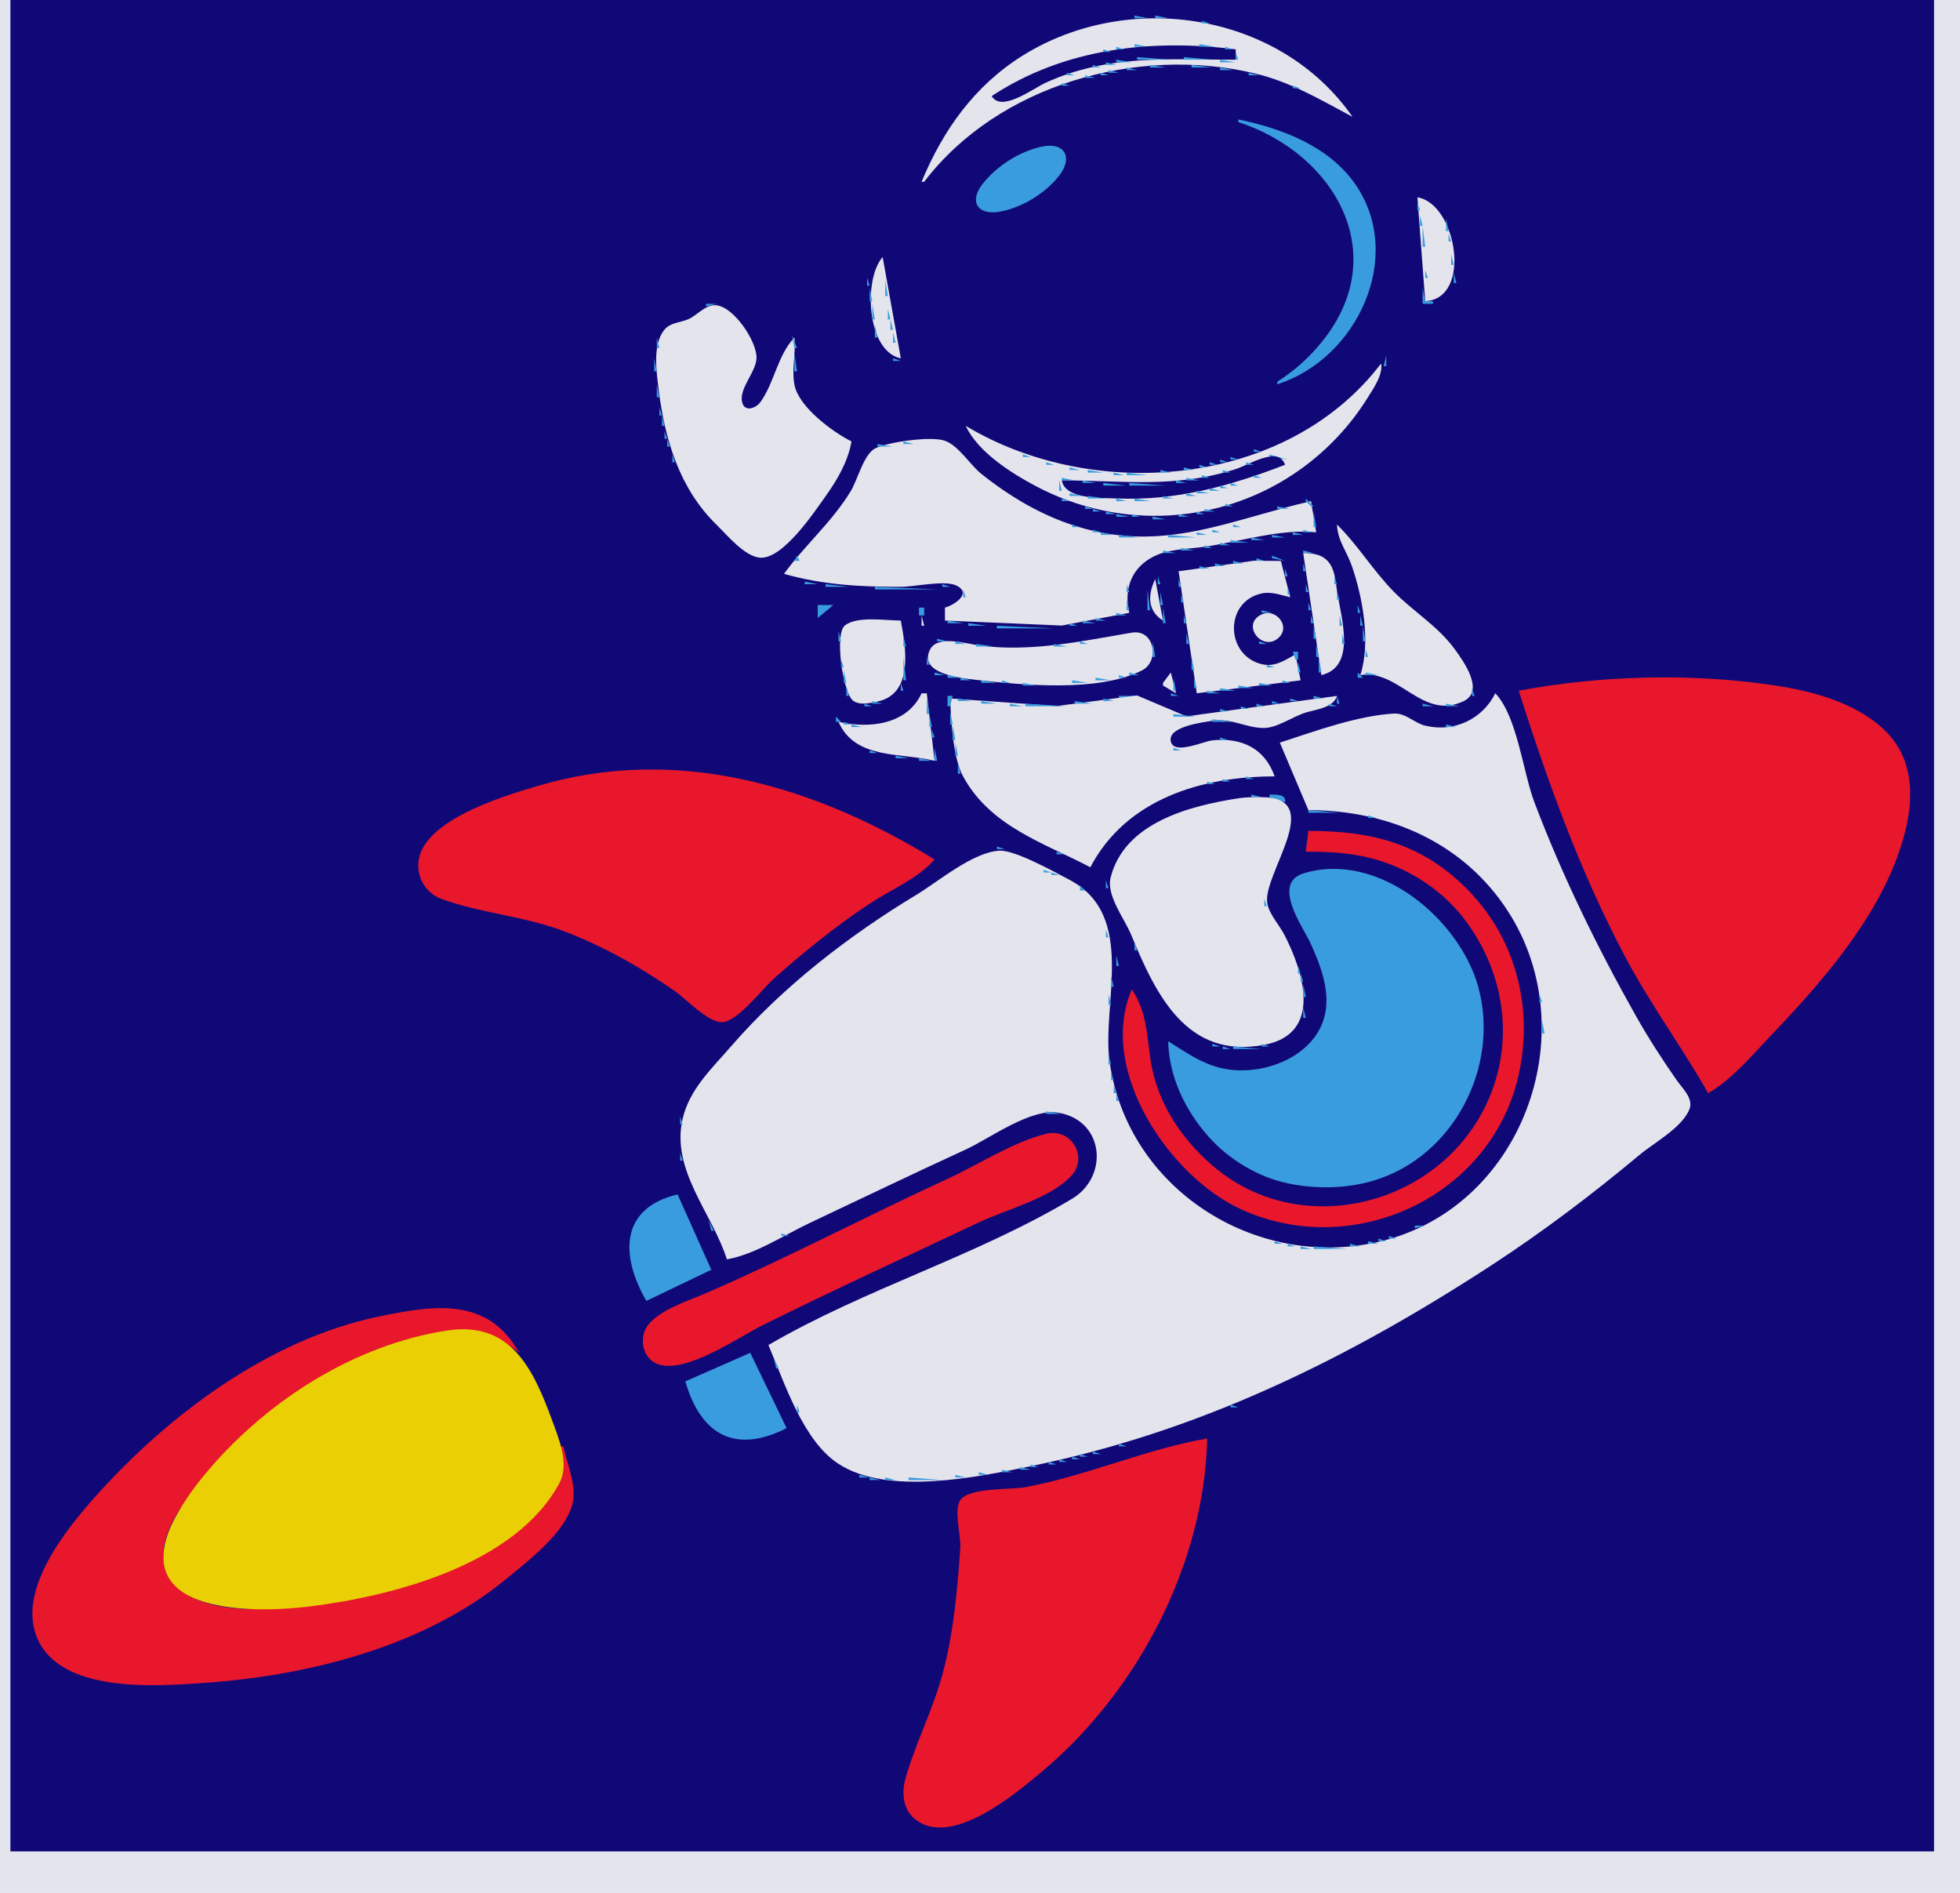 <?xml version="1.0" standalone="yes"?>
<svg xmlns="http://www.w3.org/2000/svg" width="755" height="729">
<path style="fill:#e4e4ed; stroke:none;" d="M0 0L0 729L755 729L755 0L745 0L745 713L4 713L4 0L0 0z"/>
<path style="fill:#110878; stroke:none;" d="M4 0L4 713L745 713L745 0L4 0z"/>
<path style="fill:#399cde; stroke:none;" d="M437 6L437 7L442 7L437 6M445 6L445 7L450 7L445 6M431.667 7.333L432.333 7.667L431.667 7.333z"/>
<path style="fill:#e4e4ed; stroke:none;" d="M355 70L356 70C384.508 32.579 438.259 17.561 483.17 28.23C497.281 31.582 508.398 38.291 521 45C492.948 4.704 434.787 -4.033 394 21.373C375.42 32.946 363.296 50.047 355 70z"/>
<path style="fill:#399cde; stroke:none;" d="M458.667 7.333L459.333 7.667L458.667 7.333M427.667 8.333L428.333 8.667L427.667 8.333M463 8L463 9L466 9L463 8M421.667 9.333L422.333 9.667L421.667 9.333M468 9L469 10L468 9M418.667 10.333L419.333 10.667L418.667 10.333M471.667 10.333L472.333 10.667L471.667 10.333M415 11L416 12L415 11M474.667 11.333L475.333 11.667L474.667 11.333M412 12L413 13L412 12M477 12L478 13L477 12M409.667 13.333L410.333 13.667L409.667 13.333M480 13L481 14L480 13M407 14L408 15L407 14M482.667 14.333L483.333 14.667L482.667 14.333M485 15L486 16L485 15M402.667 16.333L403.333 16.667L402.667 16.333M487 16L488 17L487 16M401 17L402 18L401 17M437 17L437 18L442 18L437 17z"/>
<path style="fill:#110878; stroke:none;" d="M382 37C385.775 43.426 397.801 34.123 403 31.77C427.12 20.853 450.509 22.983 476 23L476 19C443.549 14.899 409.961 18.56 382 37z"/>
<path style="fill:#399cde; stroke:none;" d="M462 17L462 18L468 18L462 17M399 18L400 19L399 18M430 18L430 19L433 19L430 18M472 18L472 19L475 19L472 18M490.667 18.333L491.333 18.667L490.667 18.333M425 19L425 20L428 20L425 19M395 20L396 21L395 20M420.667 20.333L421.333 20.667L420.667 20.333M476 20L476 23L477 23L476 20M494 20L495 21L494 20M393 21L394 22L393 21M417.667 21.333L418.333 21.667L417.667 21.333M496 21L497 22L496 21M392 22L393 23L392 22M413 22L414 23L413 22M438 22L438 23L451 23L438 22M456 22L456 23L467 23L456 22M497 22L498 23L497 22M410.667 23.333L411.333 23.667L410.667 23.333M430 23L430 24L436 24L430 23M467.667 23.333L468.333 23.667L467.667 23.333M470 23L470 24L476 24L470 23M499 23L500 24L499 23M389 24L390 25L389 24M407 24L408 25L407 24M426 24L426 25L430 25L426 24M454 24L455 25L454 24M500 24L501 25L500 24M404 25L405 26L404 25M421 25L421 26L424 26L421 25M439 25L440 26L439 25M443 25L443 26L449 26L443 25M455.667 25.333L456.333 25.667L455.667 25.333M459 25L459 26L467 26L459 25M502 25L503 26L502 25M386 26L387 27L386 26M402 26L403 27L402 26M418.667 26.333L419.333 26.667L418.667 26.333M434 26L434 27L438 27L434 26M470 26L470 27L475 27L470 26M385 27L386 28L385 27M414.667 27.333L415.333 27.667L414.667 27.333M427 27L427 28L431 28L427 27M477.667 27.333L478.333 27.667L477.667 27.333M480 27L481 28L480 27M504 27L505 28L504 27M397 28L398 29L397 28M411 28L411 29L414 29L411 28M424 28L424 29L427 29L424 28M481 28L481 29L485 29L481 28M505 28L506 29L505 28M395 29L396 30L395 29M408.667 29.333L409.333 29.667L408.667 29.333M418 29L418 30L422 30L418 29M487 29L488 30L487 29M506 29L507 30L506 29M393 30L394 31L393 30M405.667 30.333L406.333 30.667L405.667 30.333M416.667 30.333L417.333 30.667L416.667 30.333M490.667 30.333L491.333 30.667L490.667 30.333M507 30L508 31L507 30M380 31L381 32L380 31M391 31L392 32L391 31M403.667 31.333L404.333 31.667L403.667 31.333M412.667 31.333L413.333 31.667L412.667 31.333M493.667 31.333L494.333 31.667L493.667 31.333M379 32L380 33L379 32M389 32L390 33L389 32M401 32L402 33L401 32M409 32L409 33L412 33L409 32M496 32L497 33L496 32M510 32L511 33L510 32M378 33L379 34L378 33M387 33L388 34L387 33M399 33L400 34L399 33M407 33L408 34L407 33M498 33L498 34L501 34L498 33M511 33L512 34L511 33M377 34L378 35L377 34M385 34L386 35L385 34M396.667 34.333L397.333 34.667L396.667 34.333M403.667 34.333L404.333 34.667L403.667 34.333M501.667 34.333L502.333 34.667L501.667 34.333M512 34L513 35L512 34M376 35L377 36L376 35M384 35L385 36L384 35M394.667 35.333L395.333 35.667L394.667 35.333M401.667 35.333L402.333 35.667L401.667 35.333M503.667 35.333L504.333 35.667L503.667 35.333M513 35L514 36L513 35M375 36L376 37L375 36M392.667 36.333L393.333 36.667L392.667 36.333M399.667 36.333L400.333 36.667L399.667 36.333M505.667 36.333L506.333 36.667L505.667 36.333M514 36L515 37L514 36M374 37L375 38L374 37M391 37L392 38L391 37M397 37L398 38L397 37M507.667 37.333L508.333 37.667L507.667 37.333M515.333 37.667L515.667 38.333L515.333 37.667M373 38L374 39L373 38M381 38L382 39L381 38M389 38L390 39L389 38M395 38L396 39L395 38M509.667 38.333L510.333 38.667L509.667 38.333M382 39L383 40L382 39M387 39L388 40L387 39M392.667 39.333L393.333 39.667L392.667 39.333M511 39L512 40L511 39M516 39L517 40L516 39M383 40L384 41L383 40M385.667 40.333L386.333 40.667L385.667 40.333M391 40L392 41L391 40M513 40L514 41L513 40M517 40L518 41L517 40M389 41L390 42L389 41M518 41L519 42L518 41M387 42L388 43L387 42M516 42L517 43L516 42M519 42L520 43L519 42M369 43L370 44L369 43M385 43L386 44L385 43M517.667 43.333L518.333 43.667L517.667 43.333M520 43L521 44L520 43M368 44L369 45L368 44M384 44L385 45L384 44M519 44L520 45L519 44M382 45L383 46L382 45M520.667 45.333L521.333 45.667L520.667 45.333M381 46L382 47L381 46M477 46L477 47C513.865 59.016 536.312 97.353 509.714 131C504.736 137.296 498.809 142.742 492 147L492 148C522.98 138.128 541.204 98.559 522.096 71C511.887 56.277 493.874 49.492 477 46M522 46L523 47L522 46M366 47L367 48L366 47M379 47L380 48L379 47M378 48L379 49L378 48M365 49L366 50L365 49M376 49L377 50L376 49M375 50L376 51L375 50M364 51L365 52L364 51M374 51L375 52L374 51M363.333 52.667L363.667 53.333L363.333 52.667M371 53L372 54L371 53M362 54L363 55L362 54M370 54L371 55L370 54M369 55L370 56L369 55M361 56L362 57L361 56M368 56L369 57L368 56M401 56.529C392.434 58.45 383.738 64.082 378.394 71.001C373.076 77.887 376.885 82.983 385 81.535C393.495 80.02 402.307 74.703 407.722 67.996C413.575 60.748 410.273 54.449 401 56.529M360.333 57.667L360.667 58.333L360.333 57.667M367 57L368 58L367 57M365.667 58.333L366.333 58.667L365.667 58.333M359 59L360 60L359 59M358.333 61.667L358.667 62.333L358.333 61.667M362 62L363 63L362 62M357.333 63.667L357.667 64.333L357.333 63.667M361 63L362 64L361 63M360 64L361 65L360 64M356.333 65.667L356.667 66.333L356.333 65.667M359 65L360 66L359 65M358 66L359 67L358 66M357.333 67.667L357.667 68.333L357.333 67.667M355 68L356 69L355 68M356 69L357 70L356 69M355 70L356 71L355 70M354 71L355 72L354 71M545 76L546 77L545 76z"/>
<path style="fill:#e4e4ed; stroke:none;" d="M546 76L549 116C567.304 114.997 561.058 78.352 546 76z"/>
<path style="fill:#399cde; stroke:none;" d="M549.667 76.333L550.333 76.667L549.667 76.333M552 77L553 78L552 77M546 78L546 81L547 81L546 78M553 78L554 79L553 78M555 80L556 81L555 80M556.333 81.667L556.667 82.333L556.333 81.667M547 83L547 87L548 87L547 83M557 84L557 89L558 89L557 84M548 87L548 95L549 95L548 87M558 90L558 93L559 93L558 90M549 96L550 97L549 96M548 97L549 98L548 97M549 98L550 99L549 98M559 98L559 102L560 102L559 98M339 99L336 103L339 99z"/>
<path style="fill:#e4e4ed; stroke:none;" d="M340 99C332.522 107.415 333.781 135.325 347 138L340 99z"/>
<path style="fill:#399cde; stroke:none;" d="M340.333 103.667L340.667 104.333L340.333 103.667M335 104L336 105L335 104M549 104L549 107L550 107L549 104M560 105L560 109L561 109L560 105M334 107L334 110L335 110L334 107M341 108L341 114L342 114L341 108M559.333 109.667L559.667 110.333L559.333 109.667M335 111L335 116L336 116L335 111M548 111L548 117L552 117L552 116L549 116L548 111M558.333 111.667L558.667 112.333L558.333 111.667M557 113L558 114L557 113M556 114L557 115L556 114M554 115L555 116L554 115M272 117L272 118L276 117L272 117z"/>
<path style="fill:#e4e4ed; stroke:none;" d="M328 170C320.728 166.378 307.843 156.844 306.077 148.424C304.845 142.552 306.636 136.011 306 130C299.401 137.048 298.392 147.191 292.926 154.851C291.249 157.202 286.788 158.892 285.867 154.851C284.641 149.481 291.149 143.483 291.408 138C291.714 131.521 282.149 117.093 275 117.546C271.241 117.783 268.368 121.591 265 122.995C261.742 124.353 258.087 124.178 255.738 127.228C251.303 132.989 252.9 143.366 253.715 150C256.086 169.293 261.769 188.26 276.09 202.169C280.047 206.012 287.019 214.558 293 214.783C301.778 215.113 313.587 197.312 318.09 191C322.563 184.731 326.681 177.662 328 170z"/>
<path style="fill:#399cde; stroke:none;" d="M277 117L278 118L277 117M336 117L336 123L337 123L336 117M342 119L342 123L343 123L342 119M281 120L282 121L281 120M282 121L283 122L282 121M266 122L267 123L266 122M263.667 123.333L264.333 123.667L263.667 123.333M343 123L343 127L344 127L343 123M257.667 124.333L258.333 124.667L257.667 124.333M256 125L257 126L256 125M285 125L286 126L285 125M337 125L337 130L338 130L337 125M255 126L256 127L255 126M254 128L255 129L254 128M287 128L288 129L287 128M344 128L344 132L345 132L344 128M305 129L306 134L307 134L305 129M253 130L253 134L254 134L253 130M289 131L290 132L289 131M304 131L305 132L304 131M338 132L339 133L338 132M345.333 132.667L345.667 133.333L345.333 132.667M290 133L291 134L290 133M302 134L303 135L302 134M339 134L340 135L339 134M291 135L292 136L291 135M340 135L341 136L340 135M301 136L302 137L301 136M306 136L306 143L307 143L306 136M341 136L342 137L341 136M346 136L347 137L346 136M292 137L293 138L292 137M342.667 137.333L343.333 137.667L342.667 137.333M534 137L533 141L534 141L534 137M252 138L252 143L253 143L252 138M300 138L301 139L300 138M344 138L344 139L347 139L344 138M291 139L292 140L291 139z"/>
<path style="fill:#e4e4ed; stroke:none;" d="M533 139L534 140L533 139z"/>
<path style="fill:#399cde; stroke:none;" d="M299 140L300 141L299 140z"/>
<path style="fill:#e4e4ed; stroke:none;" d="M532 140C495.394 188.044 420.996 193.495 372 164C376.688 174.054 389.432 182.136 399 187.218C431.452 204.456 471.036 202.152 501 180.702C511.383 173.269 520.197 163.86 526.934 153C529.208 149.335 532.73 144.385 532 140z"/>
<path style="fill:#399cde; stroke:none;" d="M290 141L291 142L290 141M298 142L299 143L298 142M530 142L531 143L530 142M532 142L533 143L532 142M529 143L530 144L529 143M297.333 144.667L297.667 145.333L297.333 144.667M528 144L529 145L528 144M531 144L532 145L531 144M527 145L528 146L527 145M296.333 146.667L296.667 147.333L296.333 146.667M526 146L527 147L526 146M530 146L531 147L530 146M525 147L526 148L525 147M253 148L253 153L254 153L253 148M287 148L288 149L287 148M305 148L306 149L305 148M524 148L525 149L524 148M529 148L530 149L529 148M295 149L296 150L295 149M306.333 149.667L306.667 150.333L306.333 149.667M523 149L524 150L523 149M522 150L523 151L522 150M528 150L529 151L528 150M294 151L295 152L294 151M521 151L522 152L521 151M285.333 152.667L285.667 153.333L285.333 152.667M520 152L521 153L520 152M527 152L528 153L527 152M293.333 153.667L293.667 154.333L293.333 153.667M518 153L519 154L518 153M526 153L527 154L526 153M517 154L518 155L517 154M285.333 155.667L285.667 156.333L285.333 155.667M292.333 155.667L292.667 156.333L292.333 155.667M516 155L517 156L516 155M525 155L526 156L525 155M515 156L516 157L515 156M524 156L525 157L524 156M254 157L254 160L255 160L254 157M286.667 157.333L287.333 157.667L286.667 157.333M291 157L292 158L291 157M513 157L514 158L513 157M512 158L513 159L512 158M523 158L524 159L523 158M510.667 159.333L511.333 159.667L510.667 159.333M522 159L523 160L522 159M255 160L255 164L256 164L255 160M509 160L510 161L509 160M521 160L522 161L521 160M508 161L509 162L508 161M369 162L372 165L369 162M506 162L507 163L506 162M520 162L521 163L520 162M318 163L319 164L318 163M504 163L505 164L504 163M519 163L520 164L519 163M319 164L320 165L319 164M373 164L374 165L373 164M503 164L504 165L503 164M518 164L519 165L518 164M320 165L321 166L320 165M374 165L375 166L374 165M501.667 165.333L502.333 165.667L501.667 165.333M517 165L518 166L517 165M256 166L256 169L257 169L256 166M375.667 166.333L376.333 166.667L375.667 166.333M499.667 166.333L500.333 166.667L499.667 166.333M516 166L517 167L516 166M323 167L324 168L323 167M377.667 167.333L378.333 167.667L377.667 167.333M497 167L498 168L497 167M324 168L325 169L324 168M374 168L375 169L374 168M379 168L380 169L379 168M495 168L496 169L495 168M515 168L516 169L515 168M257 169L257 172L258 172L257 169M356 169L356 170L361 170L356 169z"/>
<path style="fill:#e4e4ed; stroke:none;" d="M302 221C316.945 225.263 331.431 226 347 226C352.266 226 363.855 223.34 368.35 225.479C374.728 228.514 367.32 233.125 364 234L364 239L409 240.91L435 236C433.018 227.672 435.279 219.713 443.004 215.075C449.319 211.283 456.958 211.592 464 210.572C477.639 208.596 493.221 203.567 507 205L505 193C473.168 200.364 448.437 213.033 415 202.795C401.378 198.624 389.082 191.337 378 182.486C373.618 178.986 369.171 171.465 363.83 169.693C358.481 167.918 342.369 170.192 337.275 172.6C332.784 174.722 330.322 184.817 327.796 189C320.555 200.993 310.101 209.862 302 221z"/>
<path style="fill:#399cde; stroke:none;" d="M365 169L366 170L365 169M375 169L376 170L375 169M381 169L382 170L381 169M493.667 169.333L494.333 169.667L493.667 169.333M348 170L348 171L352 171L348 170M376 170L377 171L376 170M383 170L384 171L383 170M491.667 170.333L492.333 170.667L491.667 170.333M513 170L514 171L513 170M338 171L338 172L344 172L338 171M366 171L367 172L366 171M377 171L378 172L377 171M384.667 171.333L385.333 171.667L384.667 171.333M488.667 171.333L489.333 171.667L488.667 171.333M512 171L513 172L512 171M335 172L336 173L335 172M367 172L368 173L367 172M378 172L379 173L378 172M387.667 172.333L388.333 172.667L387.667 172.333M486 172L487 173L486 172M511 172L512 173L511 172M327 173L328 174L327 173M368 173L369 174L368 173M379 173L380 174L379 173M390 173L391 174L390 173M483 173L483 174L486 174L483 173M509 173L510 174L509 173M258 174L259 175L258 174M369 174L370 175L369 174M380 174L381 175L380 174M392.667 174.333L393.333 174.667L392.667 174.333M480.667 174.333L481.333 174.667L480.667 174.333M489 175L489 176L496 177L489 175M508 174L509 175L508 174M259 175L259 178L260 178L259 175M326.333 175.667L326.667 176.333L326.333 175.667M334 175L335 176L334 175M370 175L371 176L370 175M382 175L383 176L382 175M394 175L394 176L397 176L394 175M477.667 175.333L478.333 175.667L477.667 175.333z"/>
<path style="fill:#110878; stroke:none;" d="M409 185C410.277 192.352 423.886 191.693 430 191.961C452.898 192.963 473.863 187.198 495 179C492.527 171.575 481.121 179.015 476 180.656C452.716 188.116 432.637 185.065 409 185z"/>
<path style="fill:#399cde; stroke:none;" d="M507 175L508 176L507 175M371 176L372 177L371 176M383 176L384 177L383 176M398 176L399 177L398 176M474 176L474 177L477 177L474 176M486.667 176.333L487.333 176.667L486.667 176.333M506 176L507 177L506 176M372 177L373 178L372 177M384 177L385 178L384 177M401.667 177.333L402.333 177.667L401.667 177.333M470 177L470 178L473 178L470 177M483.667 177.333L484.333 177.667L483.667 177.333M505 177L506 178L505 177M260.333 178.667L260.667 179.333L260.333 178.667M373 178L374 179L373 178M385 178L386 179L385 178M403 178L403 179L406 179L403 178M466 178L466 179L469 179L466 178M480 178L480 179L483 179L480 178M504 178L505 179L504 178M374 179L375 180L374 179M386 179L387 180L386 179M409.667 179.333L410.333 179.667L409.667 179.333M462 179L462 180L465 180L462 179M478.667 179.333L479.333 179.667L478.667 179.333M493.667 179.333L494.333 179.667L493.667 179.333M502 179L503 180L502 179M324 180L325 181L324 180M332 180L333 181L332 180M375 180L376 181L375 180M388 180L389 181L388 180M412 180L412 181L416 181L412 180M456 180L456 181L460 181L456 180M475.667 180.333L476.333 180.667L475.667 180.333M491.667 180.333L492.333 180.667L491.667 180.333M501 180L502 181L501 180M261 181L262 182L261 181M376 181L379 183L376 181M389 181L390 182L389 181M419 181L419 182L425 182L419 181M447 181L447 182L451 182L447 181M471 181L471 182L474 182L471 181M488.667 181.333L489.333 181.667L488.667 181.333M499.667 181.333L500.333 181.667L499.667 181.333M323 182L324 183L323 182M331 182L332 183L331 182M391 182L392 183L391 182M429 182L429 183L433 183L429 182M434 182L434 183L442 183L434 182M468.667 182.333L469.333 182.667L468.667 182.333M486 182L487 183L486 182M498 182L499 183L498 182M262 183L264 186L262 183M379 183L380 184L379 183M392 183L393 184L392 183M463 183L463 184L466 184L463 183M483 183L483 184L486 184L483 183M497 183L498 184L497 183M330 184L331 185L330 184M380 184L381 185L380 184M393.667 184.333L394.333 184.667L393.667 184.333M409 184L409 185L414 185L409 184M457 184L457 185L462 185L457 184M481.667 184.333L482.333 184.667L481.667 184.333M495 184L496 185L495 184M321 185L322 186L321 185M395 185L396 186L395 185M408 185L408 189L409 189L408 185M417 185L417 186L422 186L417 185M453 185L453 186L457 186L453 185M477.667 185.333L478.333 185.667L477.667 185.333M493.667 185.333L494.333 185.667L493.667 185.333M329 186L330 187L329 186M383 186L384 187L383 186M397 186L398 187L397 186M425 186L425 187L434 187L425 186M435 186L435 187L449 187L435 186M474 186L474 187L477 187L474 186M491.667 186.333L492.333 186.667L491.667 186.333M264 187L265 188L264 187M320 187L321 188L320 187M384 187L385 188L384 187M399 187L400 188L399 187M470 187L470 188L473 188L470 187M490 187L491 188L490 187M385.667 188.333L386.333 188.667L385.667 188.333M400.667 188.333L401.333 188.667L400.667 188.333M466 188L466 189L470 189L466 188M488 188L489 189L488 188M265 189L266 190L265 189M387 189L388 190L387 189M402.667 189.333L403.333 189.667L402.667 189.333M409.667 189.333L410.333 189.667L409.667 189.333M461 189L461 190L466 190L461 189M486 189L487 190L486 189M266 190L267 191L266 190M318 190L319 191L318 190M388.667 190.333L389.333 190.667L388.667 190.333M404.667 190.333L405.333 190.667L404.667 190.333M412 190L412 191L417 191L412 190M457 190L457 191L461 191L457 190M483.667 190.333L484.333 190.667L483.667 190.333M317 191L318 192L317 191M326 191L327 192L326 191M390 191L391 192L390 191M407 191L408 192L407 191M419 191L419 192L426 192L419 191M446 191L447 192L446 191M448 191L448 192L452 192L448 191M481.667 191.333L482.333 191.667L481.667 191.333M267 192L268 193L267 192M392 192L393 193L392 192M409 192L409 193L412 193L409 192M430 192L430 193L434 193L430 192M437 192L437 193L443 193L437 192M479.667 192.333L480.333 192.667L479.667 192.333M503 192L503 193L505 195L506 195L503 192M268 193L269 194L268 193M316 193L317 194L316 193M393.667 193.333L394.333 193.667L393.667 193.333M412.667 193.333L413.333 193.667L412.667 193.333M476.667 193.333L477.333 193.667L476.667 193.333M501.667 193.333L502.333 193.667L501.667 193.333M269.333 194.667L269.667 195.333L269.333 194.667M315 194L316 195L315 194M324 194L325 195L324 194M395.667 194.333L396.333 194.667L395.667 194.333M415 194L416 195L415 194M472 194L472 195L475 195L472 194M498.667 194.333L499.333 194.667L498.667 194.333M314 195L315 196L314 195M397 195L398 196L397 195M418 195L418 196L421 196L418 195M470.667 195.333L471.333 195.667L470.667 195.333M492 195L492 196L497 196L492 195M270 196L271 197L270 196M399 196L400 197L399 196M421 196L421 197L424 197L421 196M464 196L464 197L468 197L464 196M490.667 196.333L491.333 196.667L490.667 196.333M271 197L272 198L271 197M322 197L323 198L322 197M401 197L402 198L401 197M426 197L426 198L430 198L426 197M461 197L461 198L464 198L461 197M488 197L489 198L488 197M506 197L506 203L507 203L506 197M272 198L273 199L272 198M403.667 198.333L404.333 198.667L403.667 198.333M430 198L430 199L435 199L430 198M436 198L436 199L439 199L436 198M454 198L454 199L458 199L454 198M486.667 198.333L487.333 198.667L486.667 198.333M311 199L312 200L311 199M405.667 199.333L406.333 199.667L405.667 199.333M444 199L444 200L449 200L444 199M484.667 199.333L485.333 199.667L484.667 199.333M274 200L275 201L274 200M310 200L311 201L310 200M408.667 200.333L409.333 200.667L408.667 200.333M481.667 200.333L482.333 200.667L481.667 200.333M275 201L278 204L275 201M309 201L310 202L309 201M319 201L320 202L319 201M411.667 201.333L412.333 201.667L411.667 201.333M478.667 201.333L479.333 201.667L478.667 201.333M318 202L319 203L318 202M413 202L413 203L416 203L413 202M475 202L475 203L478 203L475 202z"/>
<path style="fill:#e4e4ed; stroke:none;" d="M515 202C515.294 208.344 518.769 212.235 520.751 218C525 230.357 528.046 247.536 524 260C538.927 257.588 547.967 277.73 563.856 269.995C572.005 266.027 563.665 254.542 560.359 250C553.883 241.103 544.638 235.715 537.015 227.996C529.03 219.912 523.058 209.902 515 202z"/>
<path style="fill:#399cde; stroke:none;" d="M417.667 203.333L418.333 203.667L417.667 203.333M471.667 203.333L472.333 203.667L471.667 203.333M507.333 203.667L507.667 204.333L507.333 203.667M516 203L517 204L516 203M278 204L279 205L278 204M421 204L421 205L424 205L421 204M467 204L467 205L470 205L467 204M502 204L502 205L505 205L502 204M517 204L518 205L517 204M279 205L280 206L279 205M424 205L424 206L429 206L424 205M461 205L461 206L465 206L461 205M498 205L498 206L502 206L498 205M280 206L281 207L280 206M304 206L305 207L304 206M431 206L431 207L439 207L431 206M440.667 206.333L441.333 206.667L440.667 206.333M450 206L450 207L461 207L450 206M490 206L490 207L495 207L490 206M281 207L282 208L281 207M303 207L304 208L303 207M314 207L315 208L314 207M442 207L443 208L442 207M482 207L482 208L487 208L482 207M515.333 207.667L515.667 208.333L515.333 207.667M519 207L520 208L519 207M282 208L283 209L282 208M302 208L303 209L302 208M313 208L314 209L313 208M474 208L474 209L481 209L474 208M520 208L521 209L520 208M283 209L286 211L283 209M301 209L302 210L301 209M470 209L470 210L474 210L470 209M300 210L301 211L300 210M464 210L464 211L467 211L464 210M516 210L517 211L516 210M286 211L287 212L286 211M299 211L300 212L299 211M455 211L455 212L460 212L455 211M517 211L518 212L517 211M522 211L523 212L522 211M287 212L288 213L287 212M298 212L299 213L298 212M448 212L448 213L453 213L448 212M502 212L502 213L506 213L502 212M523 212L524 213L523 212M289 213L290 214L289 213M297 213L298 214L297 213M446.667 213.333L447.333 213.667L446.667 213.333z"/>
<path style="fill:#e4e4ed; stroke:none;" d="M502 213L509 260C522.52 256.775 516.706 238.117 515.079 228C514.454 224.11 514.311 219.312 511.566 216.228C508.996 213.341 505.601 213.087 502 213z"/>
<path style="fill:#399cde; stroke:none;" d="M508 213L509 214L508 213M290 214L291 215L290 214M295 214L296 215L295 214M307 214L306 216L308 216L307 214M443 214L444 215L443 214M490 214L490 215L495 216L490 214M519 214L520 215L519 214M292 215L293 216L292 215M294 215L295 216L294 215M441 215L442 216L441 215M484 215L484 216L487 216L484 215z"/>
<path style="fill:#e4e4ed; stroke:none;" d="M454 220L461 267L501 262L499 252C494.873 254.366 490.962 256.994 486 255.782C471.959 252.355 471.565 231.681 486 228.548C489.753 227.733 493.381 229.173 497 230L493.4 216.029L483 215.95L454 220z"/>
<path style="fill:#399cde; stroke:none;" d="M511 215L512 216L511 215M305 216L306 217L305 216M440 216L441 217L440 216M475 216L475 217L479 217L475 216M520.333 216.667L520.667 217.333L520.333 216.667M526 216L527 217L526 216M304 217L305 218L304 217M439 217L440 218L439 217M468 217L468 218L472 218L468 217M502 217L502 220L503 220L502 217M527 217L528 218L527 217M303 218L304 219L303 218M438 218L439 219L438 218M462 218L462 219L466 219L462 218M513 218L514 219L513 218M528 218L529 219L528 218M302 219L303 220L302 219M437 219L438 220L437 219M457.667 219.333L458.333 219.667L457.667 219.333M495 219L495 222L496 222L495 219M301 220L302 221L301 220M453 220L454 221L453 220M521.333 220.667L521.667 221.333L521.333 220.667M303.667 221.333L304.333 221.667L303.667 221.333M436 221L437 222L436 221M305.667 222.333L306.333 222.667L305.667 222.333M435.333 222.667L435.667 223.333L435.333 222.667M446 222L446 225L447 225L446 222M514 222L514 225L515 225L514 222M308 223L309 224L308 223z"/>
<path style="fill:#e4e4ed; stroke:none;" d="M445 223C442.084 229.06 441.929 235.205 448 239L445 223z"/>
<path style="fill:#399cde; stroke:none;" d="M454 223L454 226L455 226L454 223M532 223L533 224L532 223M310 224L310 225L315 225L310 224M367 224L368 225L367 224M533 224L534 225L533 224M318 225L318 226L327 226L318 225M330.667 225.333L331.333 225.667L330.667 225.333M363 225L363 226L366 226L363 225M368.667 225.333L369.333 225.667L368.667 225.333M434 225L434 228L435 228L434 225M443 225L444 226L443 225M503 225L503 228L504 228L503 225M534 225L535 226L534 225M333 226L334 227L333 226M337 226L337 227L361 227L337 226M370 226L371 227L370 226M496 226L496 229L497 229L496 226M522.333 226.667L522.667 227.333L522.333 226.667M535 226L536 227L535 226M371 227L371 230L372 230L371 227M442 227L442 235L443 235L442 227M536 227L537 228L536 227M447 228L447 233L448 233L447 228M485.667 228.333L486.333 228.667L485.667 228.333M491 228L492 229L491 228M515 228L515 231L516 231L515 228M537 228L538 229L537 228M455 229L455 232L456 232L455 229M482 229L483 230L482 229M494 229L495 230L494 229M538 229L539 230L538 229M480 230L481 231L480 230M496 230L497 231L496 230M539 230L540 231L539 230M370 231L371 232L370 231M434 231L434 235L435 235L434 231M479 231L480 232L479 231M540 231L541 232L540 231M369 232L370 233L369 232M478 232L479 233L478 232M504 232L504 235L505 235L504 232M541 232L542 233L541 232M315 233L315 238L321 233L315 233z"/>
<path style="fill:#e4e4ed; stroke:none;" d="M319 233L320 234L319 233z"/>
<path style="fill:#399cde; stroke:none;" d="M365.667 233.333L366.333 233.667L365.667 233.333M477 233L478 234L477 233M523 233L523 236L524 236L523 233M542 233L543 234L542 233z"/>
<path style="fill:#e4e4ed; stroke:none;" d="M316 237L319 234L316 237z"/>
<path style="fill:#399cde; stroke:none;" d="M354 234L354 237L356 237L356 234L354 234M363.333 234.667L363.667 235.333L363.333 234.667M448 234L448 240L449 240L448 234M486 235L486 236L490 236L486 235M515.333 235.667L515.667 236.333L515.333 235.667M545 235L546 236L545 235M430 236L430 237L434 237L430 236M443 236L444 237L443 236z"/>
<path style="fill:#e4e4ed; stroke:none;" d="M485.228 237.029C478.623 241.023 485.871 250.337 491.771 246.218C498.046 241.836 491.363 233.318 485.228 237.029M355 237L355 241L356 241L355 237z"/>
<path style="fill:#399cde; stroke:none;" d="M428.667 237.333L429.333 237.667L428.667 237.333M445 237L446 238L445 237M456 237L456 240L457 240L456 237M475 237L476 238L475 237M483 237L484 238L483 237M493 237L494 238L493 237M505 237L505 240L506 240L505 237M516 237L516 241L517 241L516 237M524 237L524 241L525 241L524 237M334 239L334 240L347 239L334 239M422 238L422 239L426 239L422 238M446 238L447 239L446 238M549 238L550 239L549 238M323 242L329 240L323 242z"/>
<path style="fill:#e4e4ed; stroke:none;" d="M347 239C341.392 239 330.008 237.097 325.407 240.938C321.389 244.294 324.711 266.808 328.6 269.821C331.071 271.736 335.237 270.782 338 270.181C351.925 267.151 349.008 249.776 347 239z"/>
<path style="fill:#399cde; stroke:none;" d="M356 239L357 240L356 239M365 239L365 240L371 240L365 239M417 239L417 240L422 240L417 239M482 239L483 240L482 239M494 239L495 240L494 239M550 239L551 240L550 239M347.333 240.667L347.667 241.333L347.333 240.667M373 240L373 241L380 241L373 240M412 240L412 241L415 241L412 240M551 240L552 241L551 240M384 241L384 242L406 242L384 241M506 241L506 246L507 246L506 241M525 241L525 247L526 247L525 241M552 241L553 242L552 241M323 243L323 247L324 247L323 243M435 243L436 244L435 243z"/>
<path style="fill:#e4e4ed; stroke:none;" d="M436 243.639C416.601 246.919 397.949 251.076 378 248.715C372.988 248.121 361.239 244.246 358.269 250.148C353.528 259.572 370.551 261.218 376 261.827C394.074 263.848 423.119 266.683 439.891 258.181C446.906 254.625 444.689 242.17 436 243.639z"/>
<path style="fill:#399cde; stroke:none;" d="M440 243L441 244L440 243M494 243L495 244L494 243M432.667 244.333L433.333 244.667L432.667 244.333M457 244L457 248L458 248L457 244M482 244L483 245L482 244M517 244L517 248L518 248L517 244M348 245L348 249L349 249L348 245M428 245L429 246L428 245M483 245L484 246L483 245M493 245L494 246L493 245M361 246L361 247L365 247L361 246M423.667 246.333L424.333 246.667L423.667 246.333M475 246L476 247L475 246M484 246L485 247L484 246M492 246L493 247L492 246M557 246L558 247L557 246M368 247L368 248L372 248L368 247M416 247L416 248L419 248L416 247M444 247L444 253L445 253L444 247M485 247L485 248L488 248L485 247M490.667 247.333L491.333 247.667L490.667 247.333M558 247L559 248L558 247M376 248L376 249L383 249L376 248M406 248L406 249L411 249L406 248M507 248L507 253L508 253L507 248M458.333 249.667L458.667 250.333L458.333 249.667M476 249L477 250L476 249M357 250L358 251L357 250M477 250L478 251L477 250M526 250L526 253L527 253L526 250M560 250L561 251L560 250M498 251L499 254L500 254L500 251L498 251M561 251L562 252L561 251M479 252L480 253L479 252M497 252L498 253L497 252M348 253L348 262L349 262L348 253M357 253L357 256L358 256L357 253M459 253L459 258L460 258L459 253M480 253L481 254L480 253M496 253L497 254L496 253M508 253L508 259L509 259L508 253M517.333 253.667L517.667 254.333L517.333 253.667M324 254L324 257L325 257L324 254M481.667 254.333L482.333 254.667L481.667 254.333M494.667 254.333L495.333 254.667L494.667 254.333M525.333 254.667L525.667 255.333L525.333 254.667M563 254L564 255L563 254M443 255L444 256L443 255M484.667 255.333L485.333 255.667L484.667 255.333M491.667 255.333L492.333 255.667L491.667 255.333M500 255L500 259L501 259L500 255M488 256L488 257L491 257L488 256M516 256L517 257L516 256M564 256L565 257L564 256M358 257L359 258L358 257M441.667 257.333L442.333 257.667L441.667 257.333M451 257L450 260L451 257M515 257L516 258L515 257M524.333 257.667L524.667 258.333L524.333 257.667M325 258L325 263L326 263L325 258M359 258L360 259L359 258M440 258L441 259L440 258M513.667 258.333L514.333 258.667L513.667 258.333M565 258L566 259L565 258M360 259L360 260L364 260L360 259M435 259L435 260L439 260L435 259z"/>
<path style="fill:#e4e4ed; stroke:none;" d="M451 259L448 263L448 264L453 267L451 259z"/>
<path style="fill:#399cde; stroke:none;" d="M512 259L513 260L512 259M523 259L523 261L525 261L523 259M526 259L526 260L531 260L526 259M365 260L365 261L370 261L365 260M431 260L431 261L434 261L431 260M531.667 260.333L532.333 260.667L531.667 260.333M566 260L567 261L566 260M370 261L370 262L374 262L370 261M422 261L422 262L428 262L422 261M449 261L450 262L449 261M452 261L452 266L453 266L452 261M460 261L460 265L461 265L460 261M499 261L500 262L499 261M522 261L523 262L522 261M533 261L534 262L533 261z"/>
<path style="fill:#e9172b; stroke:none;" d="M585 266C596.277 301.268 608.438 335.131 625.781 368C635.485 386.391 647.765 403.034 658 421C667.156 415.707 674.694 406.599 681.961 399C702.391 377.634 724.829 352.019 733.14 323C737.333 308.358 737.694 292.512 725.91 281.174C714.556 270.249 697.145 265.899 682 263.729C650.326 259.191 616.498 260.149 585 266z"/>
<path style="fill:#399cde; stroke:none;" d="M378 262L378 263L384 263L378 262M386 262L386 263L389 263L386 262M405 262L406 263L405 262M413 262L413 263L419 263L413 262M448 262L449 263L448 262M494 262L494 263L497 263L494 262M535 262L536 263L535 262M567 262L568 263L567 262M347 263L347 266L348 266L347 263M394 263L394 264L399 264L394 263M406 263L407 264L406 263M447 263L448 264L447 263M485 263L485 264L490 264L485 263M537 263L538 264L537 263M326 264L326 268L327 268L326 264M448 264L449 265L448 264M477 264L477 265L483 265L477 264M539 264L540 265L539 264M449 265L450 266L449 265M470 265L470 266L476 266L470 265M540.667 265.333L541.333 265.667L540.667 265.333M567 265L567 268L568 268L567 265M346 266L347 267L346 266M355.667 266.333L356.333 266.667L355.667 266.333M450 266L451 267L450 266M465 266L465 267L470 267L465 266M542 266L543 267L542 266M345 267L346 268L345 267z"/>
<path style="fill:#e4e4ed; stroke:none;" d="M355 267C349.284 279.248 334.723 280.647 323 278C329.463 292.652 346.982 289.738 360 293L357 267L355 267z"/>
<path style="fill:#399cde; stroke:none;" d="M431 268L431 269L438 268L431 268z"/>
<path style="fill:#e4e4ed; stroke:none;" d="M366 269C366.358 277.325 366.999 291.663 370.988 299C381.516 318.36 402.175 324.621 420 334C433.791 307.729 462.886 299.003 491 299C487.154 288.057 478.11 283.968 467 285.134C463.622 285.489 452.705 290.632 451.106 285.903C449.062 279.853 463.485 278.159 467 277.593C474.287 276.417 480.134 280.444 487 280.356C492.079 280.292 498.055 275.894 503 274.407C507.163 273.156 513.669 272.549 515 268L457 275.87L438 267.831L407 271.91L366 269z"/>
<path style="fill:#399cde; stroke:none;" d="M440 267L441 268L440 267M451 267L451 268L454 268L451 267M461 267L462 268L461 267M513.667 267.333L514.333 267.667L513.667 267.333M543 267L544 268L543 267M575 267L576 268L575 267z"/>
<path style="fill:#e4e4ed; stroke:none;" d="M576 267C571.045 276.956 560.122 282.165 549 279.467C544.773 278.441 541.476 274.57 537 274.813C522.89 275.58 506.397 281.642 493 286L504 312C534.834 312 563.779 324.432 580.911 351C611.146 397.89 586.149 466.311 530 478.489C482.98 488.687 434.395 457.651 427.428 409C424.259 386.87 438.096 352.532 411.961 338.832C406.249 335.838 390.986 327.299 385 327.618C374.737 328.165 361.563 339.436 353 344.601C327.005 360.283 301.509 380.012 281.576 403C274.156 411.557 265.551 419.524 262.924 430.985C258.403 450.715 274.407 467.296 280 485C290.968 483.051 301.962 475.68 312 470.941C331.991 461.505 351.916 451.913 372 442.691C381.576 438.295 397.14 426.552 408 428.569C425.511 431.82 427.064 453.221 413 461.648C375.973 483.834 333.284 496.243 296 518C302.263 532.61 309.239 554.797 323 563.756C341.909 576.068 376.168 568.928 397 564.664C462.343 551.291 519.419 523.225 575.015 486.946C594.712 474.093 613.522 459.803 631.576 444.745C637.217 440.04 648.2 434.115 650.839 426.999C652.327 422.985 647.942 418.981 645.861 416C640.233 407.936 634.853 399.585 630.028 391.015C615.198 364.673 601.798 337.304 591.064 309C586.618 297.276 584.497 275.956 576 267z"/>
<path style="fill:#399cde; stroke:none;" d="M577 267L578 268L577 267M343.667 268.333L344.333 268.667L343.667 268.333M354.333 268.667L354.667 269.333L354.333 268.667M365 268L365 272L366 272L367 268L365 268M441 268L442 269L441 268M506 268L506 269L510 269L506 268M515 268L515 271L516 271L515 268M545 268L546 269L545 268M578.333 268.667L578.667 269.333L578.333 268.667M341.667 269.333L342.333 269.667L341.667 269.333M357 269L357 275L358 275L357 269M369 269L369 270L374 270L369 269M425 269L425 270L429 270L425 269M442 269L443 270L442 269M497 269L497 270L500 270L497 269M546 269L547 270L546 269M565 269L566 270L565 269M327.667 270.333L328.333 270.667L327.667 270.333M336 270L336 271L340 271L336 270M353 270L354 271L353 270M374.667 270.333L375.333 270.667L374.667 270.333M378 270L378 271L384 271L378 270M414 270L414 271L421 271L414 270M443 270L444 271L443 270M490 270L490 271L493 271L490 270M547 270L548 271L547 270M563 270L564 271L563 270M331 271L332 272L331 271M333 271L333 272L336 272L333 271M352 271L353 272L352 271M389 271L389 272L394 272L389 271M395 271L395 272L411 272L395 271M444 271L445 272L444 271M484 271L484 272L487 272L484 271M512 271L512 272L515 272L512 271M548 271L548 272L552 272L548 271M557 271L557 272L562 272L557 271M351 272L352 273L351 272M478 272L478 273L481 273L478 272M508.667 272.333L509.333 272.667L508.667 272.333M573 272L574 273L573 272M350 273L351 274L350 273M447 273L448 274L447 273M470 273L470 274L473 274L470 273M506.667 273.333L507.333 273.667L506.667 273.333M579 273L580 274L579 273M349 274L350 275L349 274M366 274L366 279L367 279L366 274M449 274L450 275L449 274M464.667 274.333L465.333 274.667L464.667 274.333M502 274L503 275L502 274M536.667 274.333L537.333 274.667L536.667 274.333M571 274L572 275L571 274M347.667 275.333L348.333 275.667L347.667 275.333M358 275L358 280L359 280L358 275M452 275L452 276L461 276L452 275M499 275L500 276L499 275M532.667 275.333L533.333 275.667L532.667 275.333M570 275L571 276L570 275M322 276L322 278L324 278L322 276M345.667 276.333L346.333 276.667L345.667 276.333M496.667 276.333L497.333 276.667L496.667 276.333M528.667 276.333L529.333 276.667L528.667 276.333M542 276L543 277L542 276M568 276L569 277L568 276M580.333 276.667L580.667 277.333L580.333 276.667M342.667 277.333L343.333 277.667L342.667 277.333M467 277L467 278L475 278L467 277M494 277L495 278L494 277M524.667 277.333L525.333 277.667L524.667 277.333M543 277L544 278L543 277M566 277L567 278L566 277M325 278L325 279L328 279L325 278M338.667 278.333L339.333 278.667L338.667 278.333M461.667 278.333L462.333 278.667L461.667 278.333M479.667 278.333L480.333 278.667L479.667 278.333M520.667 278.333L521.333 278.667L520.667 278.333M545 278L546 279L545 278M563 278L564 279L563 278M323.333 279.667L323.667 280.333L323.333 279.667M328 279L328 280L332 280L328 279M334.667 279.333L335.333 279.667L334.667 279.333M367 279L367 285L368 285L367 279M458 279L459 280L458 279M483 279L484 280L483 279M490 279L491 280L490 279M515.667 279.333L516.333 279.667L515.667 279.333M548.667 279.333L549.333 279.667L548.667 279.333M557 279L557 280L561 280L557 279M581.333 279.667L581.667 280.333L581.333 279.667M454 280L455 281L454 280M485 280L486 281L485 280M488 280L489 281L488 280M511.667 280.333L512.333 280.667L511.667 280.333M324.333 281.667L324.667 282.333L324.333 281.667M359 281L359 284L360 284L359 281M452 281L453 282L452 281M507.667 281.333L508.333 281.667L507.667 281.333M504 282L505 283L504 282M325 283L326 284L325 283M450 283L451 284L450 283M499.667 283.333L500.333 283.667L499.667 283.333M582.333 283.667L582.667 284.333L582.333 283.667M326 284L327 285L326 284M470 284L470 285L473 285L470 284M497 284L498 285L497 284M327 285L328 286L327 285M463.667 285.333L464.333 285.667L463.667 285.333M477 285L478 286L477 285M494 285L495 286L494 285M329 286L330 287L329 286M368 286L368 291L369 291L368 286M450 286L451 287L450 286M460 286L461 287L460 286M480.667 286.333L481.333 286.667L480.667 286.333M583 286L584 287L583 286M331 287L332 288L331 287M456 287L457 288L456 287M333.667 288.333L334.333 288.667L333.667 288.333M360 288L360 293L361 293L360 288M452 288L452 289L455 289L452 288M484 288L485 289L484 288M335 289L335 290L338 290L335 289M485 289L486 290L485 289M494 289L495 290L494 289M584 289L585 290L584 289M340.667 290.333L341.333 290.667L340.667 290.333M343.667 290.333L344.333 290.667L343.667 290.333M486 290L487 291L486 290M495 290L496 291L495 290M345 291L345 292L350 292L345 291M352.667 291.333L353.333 291.667L352.667 291.333M354 292L354 293L359 293L354 292M487 292L488 293L487 292M496 292L497 293L496 292M488 293L489 294L488 293M585 293L586 294L585 293M369 294L369 298L370 298L369 294M497 294L498 295L497 294M489 295L490 296L489 295M586 295L587 296L586 295z"/>
<path style="fill:#e9172b; stroke:none;" d="M360 331C313.746 302.589 260.709 286.717 207 302.721C193.72 306.677 158.926 316.845 161.228 335C161.878 340.128 165.17 344.383 170.004 346.16C185.026 351.684 201.739 352.778 217 358.533C232.116 364.234 246.781 372.483 260 381.72C264.347 384.758 272.608 393.651 278 393.658C283.992 393.666 293.594 380.862 298 376.95C309.724 366.542 321.92 356.67 335 348.004C342.938 342.745 353.811 338.225 360 331z"/>
<path style="fill:#399cde; stroke:none;" d="M498 296L499 297L498 296M499 298L500 299L499 298M587 298L588 299L587 298M370 299L371 300L370 299M480 299L480 300L483 300L480 299M489.667 299.333L490.333 299.667L489.667 299.333M371 300L372 301L371 300M471 300L471 301L474 301L471 300M500 300L501 301L500 300M372 301L373 302L372 301M465 301L465 302L468 302L465 301M588 301L589 302L588 301M373 302L374 303L373 302M462.667 302.333L463.333 302.667L462.667 302.333M501 302L502 303L501 302M374 303L375 304L374 303M458 303L459 304L458 303M375 304L376 305L375 304M454.667 304.333L455.333 304.667L454.667 304.333M589 304L590 305L589 304M376 305L377 306L376 305M452 305L453 306L452 305M502 305L503 306L502 305M377 306L378 307L377 306M449 306L450 307L449 306M482 306L482 307L486 307L482 306M489 306L489 307L495 309C495.542 305.715 491.575 306.042 489 306M378 307L379 308L378 307M447 307L448 308L447 307M475.667 307.333L476.333 307.667L475.667 307.333z"/>
<path style="fill:#e4e4ed; stroke:none;" d="M477 307.439C458.427 310.333 433.116 316.714 427.808 338C426.093 344.876 433.165 353.78 435.731 360C445.421 383.492 457.31 407.982 487 402.381C509.521 398.132 502.278 374.576 494.742 360C492.793 356.232 488.982 352.191 488.183 348C486.064 336.888 511.25 307.002 486 307C482.983 307 479.99 306.973 477 307.439z"/>
<path style="fill:#399cde; stroke:none;" d="M590 307L591 308L590 307M379 308L380 309L379 308M445 308L446 309L445 308M470.667 308.333L471.333 308.667L470.667 308.333M503 308L504 309L503 308M380 309L381 310L380 309M443 309L444 310L443 309M464.667 309.333L465.333 309.667L464.667 309.333M381 310L382 311L381 310M441 310L442 311L441 310M460.667 310.333L461.333 310.667L460.667 310.333M496.333 310.667L496.667 311.333L496.333 310.667M591 310L592 311L591 310M382 311L383 312L382 311M457 311L458 312L457 311M383 312L384 313L383 312M438 312L439 313L438 312M454.667 312.333L455.333 312.667L454.667 312.333M504 312L504 313L516 313L504 312M592 312L593 313L592 312M384 313L385 314L384 313M437 313L438 314L437 313M452 313L453 314L452 313M523 313L524 314L523 313M385 314L386 315L385 314M435 314L436 315L435 314M449 314L450 315L449 314M527 314L527 315L530 315L527 314M593 314L594 315L593 314M386 315L387 316L386 315M434 315L435 316L434 315M447 315L448 316L447 315M532 315L533 316L532 315M387 316L388 317L387 316M446 316L447 317L446 316M535.667 316.333L536.333 316.667L535.667 316.333M388 317L389 318L388 317M444 317L445 318L444 317M497 317L498 318L497 317M539 317L540 318L539 317M594 317L595 318L594 317M389 318L390 319L389 318M430 318L431 319L430 318M541 318L542 319L541 318M390 319L391 320L390 319M429 319L430 320L429 319M441 319L442 320L441 319M544 319L545 320L544 319M391 320L392 321L391 320M428 320L429 321L428 320z"/>
<path style="fill:#e9172b; stroke:none;" d="M504 320L503 328C516.732 327.924 528.432 329.118 541 335.259C549.936 339.625 558.073 346.075 564.101 354C579.706 374.513 583.724 401.328 572.677 425C554.334 464.304 501.706 477.751 468 449.674C457.213 440.689 448.372 428.67 444.641 415C441.321 402.835 443.188 391.865 436 381C422.496 412.305 450.808 453.23 478 465.691C521.512 485.631 575.155 460.736 585.196 413C588.108 399.156 587.504 385.491 583.187 372C578.36 356.918 568.67 343.891 556 334.478C540.329 322.837 522.97 320 504 320z"/>
<path style="fill:#399cde; stroke:none;" d="M546 320L547 321L546 320M595 320L596 321L595 320M392 321L393 322L392 321M427 321L428 322L427 321M548 321L549 322L548 321M394 322L395 323L394 322M426.333 322.667L426.667 323.333L426.333 322.667M437 322L438 323L437 322M496 322L497 323L496 322M550 322L551 323L550 322M596 322L597 323L596 322M395 323L396 324L395 323M436 323L437 324L436 323M397 324L398 325L397 324M425 324L426 325L425 324M435 324L436 325L435 324M553 324L554 325L553 324M597 324L598 325L597 324M399.667 325.333L400.333 325.667L399.667 325.333M424 325L425 326L424 325M434 325L435 326L434 325M495.333 325.667L495.667 326.333L495.333 325.667M555 325L556 326L555 325M384 326L384 327L387 327L384 326M401.667 326.333L402.333 326.667L401.667 326.333M383 327L384 328L383 327M387 327L388 328L387 327M404 327L405 328L404 327M423 327L424 328L423 327M433 327L434 328L433 327M558 327L559 328L558 327M598 327L599 328L598 327M381 328L382 329L381 328M389 328L390 329L389 328M407 328L407 329L410 329L407 328M432 328L433 329L432 328M379 329L380 330L379 329M390 329L391 330L390 329M410.667 329.333L411.333 329.667L410.667 329.333M422 329L423 330L422 329M494 329L495 330L494 329M561 329L562 330L561 329M599 329L600 330L599 329M377.667 330.333L378.333 330.667L377.667 330.333M392 330L393 331L392 330M413 330L414 331L413 330M421.333 330.667L421.667 331.333L421.333 330.667M431 330L432 331L431 330M562 330L563 331L562 330M375 331L376 332L375 331M393.667 331.333L394.333 331.667L393.667 331.333M415 331L416 332L415 331M430 331L431 332L430 331M563 331L564 332L563 331M373 332L374 333L373 332M395.667 332.333L396.333 332.667L395.667 332.333M417 332L418 333L417 332M493 332L494 333L493 332M397.667 333.333L398.333 333.667L397.667 333.333M418 333L419 334L418 333M420 333L421 334L420 333M429 333L430 334L429 333M566 333L567 334L566 333M400 334L401 335L400 334M492 334L493 335L492 334M567 334L568 335L567 334M601 334L602 335L601 334M368 335L369 336L368 335M402 335L402 336L405 336L402 335M428 335L429 336L428 335M450 401C450.286 414.795 456.654 427.826 465.729 437.961C473.441 446.574 484.615 453.314 496 455.714C506.729 457.975 518.502 457.811 529 454.706C559.941 445.556 577.916 410.708 569.406 380C562.209 354.03 531.032 327.617 502.225 336.318C489.613 340.127 501.984 357.091 504.691 363C508.437 371.175 512.252 380.88 510.532 390C507.311 407.082 485.68 415.201 470 411.24C462.257 409.284 456.636 405.132 450 401M568 335L569 336L568 335M366 336L367 337L366 336M405 336L405 337L408 337L405 336M602 336L603 337L602 336M409 337L410 338L409 337M427.333 337.667L427.667 338.333L427.333 337.667M491 337L492 338L491 337M570 337L571 338L570 337M363 338L364 339L363 338M411.667 338.333L412.333 338.667L411.667 338.333M571 338L572 339L571 338M603.333 338.667L603.667 339.333L603.333 338.667M361 339L362 340L361 339M413 339L414 340L413 339M426 339L426 342L427 342L426 339M490 339L491 340L490 339M572 339L573 340L572 339M359 340L360 341L359 340M415 340L416 341L415 340M358 341L359 342L358 341M416 341L416 343L418 343L416 341M356 342L357 343L356 342M427 343L428 344L427 343M488 343L489 344L488 343M575 343L576 344L575 343M605 343L606 344L605 343M353 344L354 345L353 344M428.333 344.667L428.667 345.333L428.333 344.667M576 344L577 345L576 344M351 345L352 346L351 345M419 345L420 346L419 345M606 345L607 346L606 345M429.333 346.667L429.667 347.333L429.333 346.667M487 346L487 349L488 349L487 346M348 347L349 348L348 347M420 347L421 348L420 347M578 347L579 348L578 347M607 347L608 348L607 347M421.333 348.667L421.667 349.333L421.333 348.667M430 348L431 349L430 348M579 348L580 349L579 348M345 349L346 350L345 349M608 349L609 350L608 349M343 350L344 351L343 350M422.333 350.667L422.667 351.333L422.333 350.667M431.333 350.667L431.667 351.333L431.333 350.667M342 351L343 352L342 351M489 351L490 352L489 351M581 351L582 352L581 351M609 351L610 352L609 351M340 352L341 353L340 352M423 352L424 353L423 352M339 353L340 354L339 353M432 353L433 354L432 353M424.333 354.667L424.667 355.333L424.333 354.667M433.333 354.667L433.667 355.333L433.333 354.667M491 354L492 355L491 354M336 355L337 356L336 355M611 355L612 356L611 355M434.333 356.667L434.667 357.333L434.333 356.667M333 357L334 358L333 357M425 357L426 358L425 357M584 357L585 358L584 357M612 357L613 358L612 357M332 358L333 359L332 358M426 358L426 361L427 361L426 358M585 358L586 359L585 358M435.333 359.667L435.667 360.333L435.333 359.667M494 359L495 360L494 359M329 360L330 361L329 360M586 360L587 361L586 360M427 361L428 362L427 361M495 361L496 362L495 361M436 362L437 363L436 362M614 362L615 363L614 362M325 363L326 364L325 363M428.333 363.667L428.667 364.333L428.333 363.667M437 363L437 366L438 366L437 363M496 363L497 364L496 363M587 363L588 364L587 363M324 364L325 365L324 364M615 364L616 365L615 364M497 365L498 366L497 365M588 365L589 366L588 365M616 365L617 366L616 365M321 366L322 367L321 366M429.333 366.667L429.667 367.333L429.333 366.667M438.333 366.667L438.667 367.333L438.333 366.667M320 367L321 368L320 367M498 367L499 368L498 367M589 367L590 368L589 367M617 367L618 368L617 367M430 368L430 372L431 372L430 368M439 369L440 370L439 369M618 369L619 370L618 369M316 370L317 371L316 370M499.333 370.667L499.667 371.333L499.333 370.667M590.333 370.667L590.667 371.333L590.333 370.667M315 371L316 372L315 371M440.333 371.667L440.667 372.333L440.333 371.667M619 371L620 372L619 371M500 372L500 375L501 375L500 372M312 373L313 374L312 373M429.333 373.667L429.667 374.333L429.333 373.667M441.333 373.667L441.667 374.333L441.333 373.667M620 373L621 374L620 373M311 374L312 375L311 374M591.333 374.667L591.667 375.333L591.333 374.667M310 375L311 376L310 375M442 375L443 376L442 375M501 375L501 378L502 378L501 375M621 375L622 376L621 375M428 376L428 380L429 380L428 376M443.333 377.667L443.667 378.333L443.333 377.667M592.333 377.667L592.667 378.333L592.333 377.667M622 377L623 378L622 377M306 378L307 379L306 378M305 379L306 380L305 379M444.333 379.667L444.667 380.333L444.333 379.667M502 379L502 384L503 384L502 379M623 379L624 380L623 379M304 380L305 381L304 380M303 381L304 382L303 381M445 381L446 382L445 381M624 381L625 382L624 381M302 382L303 383L302 382M446.333 382.667L446.667 383.333L446.333 382.667M625.333 382.667L625.667 383.333L625.333 382.667M427 383L427 387L428 387L427 383M593 383L593 386L594 386L593 383M447.333 384.667L447.667 385.333L447.333 384.667M626.333 384.667L626.667 385.333L626.333 384.667M298.667 385.333L299.333 385.667L298.667 385.333M297 386L298 387L297 386M448 386L449 387L448 386M449 388L450 389L449 388M502 388L502 392L503 392L502 388M294 389L295 390L294 389M450 389L451 390L450 389M293 390L294 391L293 390M451 390L452 391L451 390M629 390L630 391L629 390M292 391L293 392L292 391M452.333 391.667L452.667 392.333L452.333 391.667M630.333 391.667L630.667 392.333L630.333 391.667M291 392L292 393L291 392M501.333 392.667L501.667 393.333L501.333 392.667M290 393L291 394L290 393M453 393L454 394L453 393M594 393L594 398L595 398L594 393M631 393L632 394L631 393M289 394L290 395L289 394M454 394L455 395L454 394M632 394L633 395L632 394M288 395L289 396L288 395M455 395L456 396L455 395M500 395L501 396L500 395M287 396L288 397L287 396M457 396L458 397L457 396M499 396L500 397L499 396M633 396L634 397L633 396M286 397L287 398L286 397M458 397L459 398L458 397M498 397L499 398L498 397M285 398L286 399L285 398M459 398L460 399L459 398M497 398L498 399L497 398M634 398L635 399L634 398M284 399L285 400L284 399M460.667 399.333L461.333 399.667L460.667 399.333M495 399L496 400L495 399M635.333 399.667L635.667 400.333L635.333 399.667M462 400L463 401L462 400M493.667 400.333L494.333 400.667L493.667 400.333M464.667 401.333L465.333 401.667L464.667 401.333M491.667 401.333L492.333 401.667L491.667 401.333M636.333 401.667L636.667 402.333L636.333 401.667M467 402L467 403L470 403L467 402M486 402L486 403L489 403L486 402M281 403L282 404L281 403M471 403L471 404L474 404L471 403M475 403L475 404L486 404L475 403M280 404L281 405L280 404M638 404L639 405L638 404M279 405L280 406L279 405M278 406L279 407L278 406M427 406L427 410L428 410L427 406M639 406L640 407L639 406M277 407L278 408L277 407M593.333 407.667L593.667 408.333L593.333 407.667M640.333 407.667L640.667 408.333L640.333 407.667M276 408L277 409L276 408M275 409L276 410L275 409M641 409L642 410L641 409M642.333 410.667L642.667 411.333L642.333 410.667M273 412L274 413L273 412M643 412L644 413L643 412M272 413L273 414L272 413M428 413L428 416L429 416L428 413M592.333 413.667L592.667 414.333L592.333 413.667M271 414L272 415L271 414M270 415L271 416L270 415M645 415L646 416L645 415M646.333 416.667L646.667 417.333L646.333 416.667M591 417L592 418L591 417M268 418L269 419L268 418M429 418L429 421L430 421L429 418M647 418L648 419L647 418M267 419L268 420L267 419M648 419L649 420L648 419M590.333 420.667L590.667 421.333L590.333 420.667M266 421L267 422L266 421M430 421L430 424L431 424L430 421M650 422L651 423L650 422M265 423L266 424L265 423M431.333 424.667L431.667 425.333L431.333 424.667M589 424L590 425L589 424M264 425L265 426L264 425M652.333 425.667L652.667 426.333L652.333 425.667M263.333 427.667L263.667 428.333L263.333 427.667M432.333 427.667L432.667 428.333L432.333 427.667M588 427L589 428L588 427M651 427L652 428L651 427M403 428L403 429L409 429L403 428M650 428L651 429L650 428M399.667 429.333L400.333 429.667L399.667 429.333M411 429L412 430L411 429M433.333 429.667L433.667 430.333L433.333 429.667M587 429L588 430L587 429M649 429L650 430L649 429M262 430L262 433L263 433L262 430M397 430L398 431L397 430M648 430L649 431L648 430M395 431L396 432L395 431M415 431L416 432L415 431M434.333 431.667L434.667 432.333L434.333 431.667M647 431L648 432L647 431M393 432L394 433L393 432M416 432L417 433L416 432M586 432L587 433L586 432M391 433L392 434L391 433M389 434L390 435L389 434M435 434L436 435L435 434M585 434L586 435L585 434M643 434L644 435L643 434M262 435L263 436L262 435M419 435L420 436L419 435M642 435L643 436L642 435M384 436L385 437L384 436z"/>
<path style="fill:#e9172b; stroke:none;" d="M403 436.649C389.995 439.886 377.156 448.421 365 454C333.86 468.293 303.446 484.404 272 498C265.343 500.878 254.254 504.37 249.703 510.213C245.793 515.232 247.525 523.725 254.04 525.566C265.017 528.667 284.382 515.022 294 510.248C321.413 496.64 349.323 483.854 377 470.781C387.537 465.804 404.753 461.492 412.697 452.787C419.362 445.483 412.516 434.28 403 436.649z"/>
<path style="fill:#399cde; stroke:none;" d="M436 436L437 437L436 436M584 436L585 437L584 436M641 436L642 437L641 436M261.333 437.667L261.667 438.333L261.333 437.667M382 437L383 438L382 437M437.333 437.667L437.667 438.333L437.333 437.667M640 437L641 438L640 437M380 438L381 439L380 438M421 438L422 439L421 438M583 438L584 439L583 438M639 438L640 439L639 438M378 439L379 440L378 439M438.333 439.667L438.667 440.333L438.333 439.667M582.333 439.667L582.667 440.333L582.333 439.667M376 440L377 441L376 440M422.333 440.667L422.667 441.333L422.333 440.667M374 441L375 442L374 441M439 441L440 442L439 441M581 441L582 442L581 441M635 441L636 442L635 441M372 442L373 443L372 442M440 442L441 443L440 442M634 442L635 443L634 442M370 443L371 444L370 443M580 443L581 444L580 443M632.667 443.333L633.333 443.667L632.667 443.333M262 444L262 447L263 447L262 444M367 444L368 445L367 444M441 444L442 445L441 444M579 444L580 445L579 444M365 445L366 446L365 445M442 445L443 446L442 445M578 445L579 446L578 445M630 445L631 446L630 445M363 446L364 447L363 446M629 446L630 447L629 446M263.333 447.667L263.667 448.333L263.333 447.667M361 447L362 448L361 447M443 447L444 448L443 447M577 447L578 448L577 447M628 447L629 448L628 447M359 448L360 449L359 448M444 448L445 449L444 448M576 448L577 449L576 448M357 449L358 450L357 449M445 449L446 450L445 449M575 449L576 450L575 449M625 449L626 450L625 449M355 450L356 451L355 450M422 450L423 451L422 450M446 450L447 451L446 450M624 450L625 451L624 450M264 451L265 452L264 451M353 451L354 452L353 451M623 451L624 452L623 451M447 452L448 453L447 452M573 452L574 453L573 452M622 452L623 453L622 452M265.333 453.667L265.667 454.333L265.333 453.667M348 453L349 454L348 453M421 453L422 454L421 453M448 453L449 454L448 453M572 453L573 454L572 453M346.667 454.333L347.333 454.667L346.667 454.333M449 454L450 455L449 454M571 454L572 455L571 454M619 454L620 455L619 454M266.333 455.667L266.667 456.333L266.333 455.667M344 455L345 456L344 455M420 455L421 456L420 455M450 455L451 456L450 455M570 455L571 456L570 455M618 455L619 456L618 455M342 456L343 457L342 456M419 456L420 457L419 456M451 456L452 457L451 456M569 456L570 457L569 456M267 457L268 458L267 457M340 457L341 458L340 457M452 457L453 458L452 457M568 457L569 458L568 457M615 457L616 458L615 457M338 458L339 459L338 458M453 458L454 459L453 458M567 458L568 459L567 458M614 458L615 459L614 458M336 459L337 460L336 459M416 459L417 460L416 459M454 459L455 460L454 459M566 459L567 460L566 459M613 459L614 460L613 459M249 501L274 489L261 460C238.361 465.377 239.166 484.148 249 501M268 460L269 461L268 460M334 460L335 461L334 460M415 460L416 461L415 460M456 460L457 461L456 460M564.667 460.333L565.333 460.667L564.667 460.333M413 461L414 462L413 461M457 461L458 462L457 461M563 461L564 462L563 461M610 461L611 462L610 461M269 462L270 463L269 462M329.667 462.333L330.333 462.667L329.667 462.333M411 462L412 463L411 462M458 462L459 463L458 462M562 462L563 463L562 462M609 462L610 463L609 462M270.333 463.667L270.667 464.333L270.333 463.667M328 463L329 464L328 463M409 463L410 464L409 463M459 463L460 464L459 463M561 463L562 464L561 463M607 463L608 464L607 463M325 464L326 465L325 464M407 464L408 465L407 464M460 464L461 465L460 464M559 464L560 465L559 464M606 464L607 465L606 464M323 465L324 466L323 465M405 465L406 466L405 465M462 465L463 466L462 465M558 465L559 466L558 465M605 465L606 466L605 465M271 466L272 467L271 466M321 466L322 467L321 466M403 466L404 467L403 466M463.667 466.333L464.333 466.667L463.667 466.333M556.667 466.333L557.333 466.667L556.667 466.333M319 467L320 468L319 467M401 467L402 468L401 467M465 467L466 468L465 467M555 467L556 468L555 467M602 467L603 468L602 467M272 468L273 469L272 468M317 468L318 469L317 468M399 468L400 469L399 468M466.667 468.333L467.333 468.667L466.667 468.333M553.667 468.333L554.333 468.667L553.667 468.333M601 468L602 469L601 468M315 469L316 470L315 469M397 469L398 470L397 469M468 469L469 470L468 469M552 469L553 470L552 469M599 469L600 470L599 469M273 470L274 474L275 474L273 470M312.667 470.333L313.333 470.667L312.667 470.333M394 470L395 471L394 470M470 470L471 471L470 470M550 470L551 471L550 470M598 470L599 471L598 470M310.667 471.333L311.333 471.667L310.667 471.333M392 471L393 472L392 471M472 471L473 472L472 471M545 472L545 473L549 472L545 472M597 471L598 472L597 471M309 472L310 473L309 472M474.667 472.333L475.333 472.667L474.667 472.333M306 473L307 474L306 473M388 473L389 474L388 473M476.667 473.333L477.333 473.667L476.667 473.333M543.667 473.333L544.333 473.667L543.667 473.333M594 473L595 474L594 473M275 474L276 475L275 474M304 474L305 475L304 474M386 474L387 475L386 474M479 474L480 475L479 474M541 474L542 475L541 474M301 475L301 476L304 476L301 475M384 475L385 476L384 475M481.667 475.333L482.333 475.667L481.667 475.333M538.667 475.333L539.333 475.667L538.667 475.333M591 475L592 476L591 475M300 476L301 477L300 476M382 476L383 477L382 476M484.667 476.333L485.333 476.667L484.667 476.333M535 476L535 477L538 477L535 476M589.667 476.333L590.333 476.667L589.667 476.333M276 477L277 478L276 477M298 477L299 478L298 477M380 477L381 478L380 477M488.667 477.333L489.333 477.667L488.667 477.333M531 477L531 478L534 478L531 477M588 477L589 478L588 477M296 478L297 479L296 478M491 478L491 479L494 479L491 478M527 478L527 479L531 479L527 478M587 478L588 479L587 478M277 479L278 480L277 479M293.667 479.333L294.333 479.667L293.667 479.333M375.667 479.333L376.333 479.667L375.667 479.333M494 479L495 480L494 479M496 479L496 480L499 480L496 479M520 479L520 480L524 480L520 479M278.333 480.667L278.667 481.333L278.333 480.667M291.667 480.333L292.333 480.667L291.667 480.333M374 480L375 481L374 480M501 480L501 481L505 481L501 480M506 480L506 481L519 481L506 480M584 480L585 481L584 480M290 481L291 482L290 481M582 481L583 482L582 481M279.333 482.667L279.667 483.333L279.333 482.667M287 482L288 483L287 482M369 482L370 483L369 482M581 482L582 483L581 482M285 483L286 484L285 483M367 483L368 484L367 483M580 483L581 484L580 483M283.667 484.333L284.333 484.667L283.667 484.333M365 484L366 485L365 484M578 484L579 485L578 484M280.667 485.333L281.333 485.667L280.667 485.333M363 485L364 486L363 485M577 485L578 486L577 485M361 486L362 487L361 486M575 486L576 487L575 486M359 487L360 488L359 487M357 488L358 489L357 488M572 488L573 489L572 488M570.667 489.333L571.333 489.667L570.667 489.333M352 490L353 491L352 490M350 491L351 492L350 491M568 491L569 492L568 491M348 492L349 493L348 492M566 492L567 493L566 492M346 493L347 494L346 493M565 493L566 494L565 493M344 494L345 495L344 494M563 494L564 495L563 494M342 495L343 496L342 495M562 495L563 496L562 495M340 496L341 497L340 496M560 496L561 497L560 496M338 497L339 498L338 497M557 498L558 499L557 498M333 499L334 500L333 499M555 499L556 500L555 499M331 500L332 501L331 500M553.667 500.333L554.333 500.667L553.667 500.333M329 501L330 502L329 501M552 501L553 502L552 501M327 502L328 503L327 502M325.667 503.333L326.333 503.667L325.667 503.333M549 503L550 504L549 503z"/>
<path style="fill:#e9172b; stroke:none;" d="M217 557L216 557C218.006 572.875 207.062 581.985 195 591.102C169.906 610.069 138.53 616.264 108 619.17C94.523 620.452 73.053 620.329 65.009 606.996C56.408 592.74 75.978 571.264 85.015 562C104.677 541.842 129.332 523.185 157 515.884C174.279 511.325 185.853 509.639 200 521C187.944 499.371 167.276 502.597 146 507.003C103.509 515.803 64.436 545.169 36.167 577C25.2 589.348 7.129 611.949 13.995 630C22.52 652.413 60.176 649.409 79 648.089C118.985 645.287 163.48 634.052 195 608.076C203.497 601.074 217.76 590.255 220.566 579C222.262 572.2 218.372 563.646 217 557z"/>
<path style="fill:#399cde; stroke:none;" d="M323.667 504.333L324.333 504.667L323.667 504.333M547 504L548 505L547 504M321 505L322 506L321 505M545.667 505.333L546.333 505.667L545.667 505.333M544 506L545 507L544 506M316.667 507.333L317.333 507.667L316.667 507.333M542 507L543 508L542 507M314.667 508.333L315.333 508.667L314.667 508.333M539 509L540 510L539 509M310 510L311 511L310 510M537 510L538 511L537 510M308 511L309 512L308 511M536 511L537 512L536 511z"/>
<path style="fill:#eacf04; stroke:none;" d="M172 512.439C137.077 517.882 104.329 538.52 81.289 565C76.961 569.975 72.833 575.33 69.453 581C67.397 584.449 65.418 588.156 64.221 592C54.709 622.551 100.737 620.957 119 618.714C151.408 614.734 198.843 602.477 215.567 571C219.393 563.799 215.236 553.971 212.681 547C205.193 526.57 196.491 508.622 172 512.439z"/>
<path style="fill:#399cde; stroke:none;" d="M306.667 512.333L307.333 512.667L306.667 512.333M534 512L535 513L534 512M304 513L305 514L304 513M532 513L533 514L532 513M302 514L303 515L302 514M530 514L531 515L530 514M299.667 515.333L300.333 515.667L299.667 515.333M528.667 515.333L529.333 515.667L528.667 515.333M297.667 516.333L298.333 516.667L297.667 516.333M527 516L528 517L527 516M296 517L297 518L296 517M525 517L526 518L525 517M523 518L524 519L523 518M296 519L297 520L296 519M521 519L522 520L521 519M519.667 520.333L520.333 520.667L519.667 520.333M264 532C270.086 553.125 283.719 559.83 303 550L289 521L264 532M297 521L298 522L297 521M518 521L519 522L518 521z"/>
<path style="fill:#e9172b; stroke:none;" d="M200 522L201 523L200 522M201 523L202 524L201 523z"/>
<path style="fill:#399cde; stroke:none;" d="M298 523L299 527L300 527L298 523M513 523L514 524L513 523M511.667 524.333L512.333 524.667L511.667 524.333M509.667 525.333L510.333 525.667L509.667 525.333M508 526L509 527L508 526M300 527L301 528L300 527M506 527L507 528L506 527M504 528L505 529L504 528M501.667 529.333L502.333 529.667L501.667 529.333M205 530L206 531L205 530M500 530L501 531L500 530M498 531L499 532L498 531M206 532L207 533L206 532M302 532L303 533L302 532M496 532L497 533L496 532M303.333 533.667L303.667 534.333L303.333 533.667M493.667 533.333L494.333 533.667L493.667 533.333M492 534L493 535L492 534M304 535L305 536L304 535M489 535L490 536L489 535z"/>
<path style="fill:#e9172b; stroke:none;" d="M208 536L209 537L208 536z"/>
<path style="fill:#399cde; stroke:none;" d="M486.667 536.333L487.333 536.667L486.667 536.333M484.667 537.333L485.333 537.667L484.667 537.333M305 538L306 539L305 538M483 538L484 539L483 538M480 539L481 540L480 539M306 540L307 541L306 540M477.667 540.333L478.333 540.667L477.667 540.333M210 541L211 542L210 541M307 541L307 544L308 544L307 541M474 541L474 542L477 542L474 541M473 542L474 543L473 542z"/>
<path style="fill:#e9172b; stroke:none;" d="M211 543L212 544L211 543z"/>
<path style="fill:#399cde; stroke:none;" d="M470 543L471 544L470 543M308 544L309 545L308 544M467.667 544.333L468.333 544.667L467.667 544.333M465.667 545.333L466.333 545.667L465.667 545.333z"/>
<path style="fill:#e9172b; stroke:none;" d="M212 546L213 547L212 546z"/>
<path style="fill:#399cde; stroke:none;" d="M309 546L310 547L309 546M462 546L463 547L462 546M459.667 547.333L460.333 547.667L459.667 547.333M457.667 548.333L458.333 548.667L457.667 548.333M213 549L214 550L213 549M310 549L311 550L310 549M454.667 549.333L455.333 549.667L454.667 549.333M311.333 550.667L311.667 551.333L311.333 550.667M451 550L452 551L451 550z"/>
<path style="fill:#e9172b; stroke:none;" d="M214 551L215 552L214 551z"/>
<path style="fill:#399cde; stroke:none;" d="M448.667 551.333L449.333 551.667L448.667 551.333M312 552L313 553L312 552M446 552L447 553L446 552M441.667 553.333L442.333 553.667L441.667 553.333z"/>
<path style="fill:#e9172b; stroke:none;" d="M215.333 554.667L215.667 555.333L215.333 554.667z"/>
<path style="fill:#399cde; stroke:none;" d="M313 554L314 555L313 554M439.667 554.333L440.333 554.667L439.667 554.333z"/>
<path style="fill:#e9172b; stroke:none;" d="M465 554C441.557 558.034 418.716 568.321 395 572.739C389.353 573.791 373.649 572.794 370.029 577.589C367.214 581.316 370.229 591.353 369.91 596C368.807 612.109 367.401 628.295 363.265 644C359.55 658.112 352.725 671.125 348.789 685C347.29 690.282 347.779 696.618 352.214 700.362C366.184 712.155 391.578 690.534 402 681.725C438.235 651.098 464.006 602.157 465 554z"/>
<path style="fill:#399cde; stroke:none;" d="M435.667 555.333L436.333 555.667L435.667 555.333M431 556L431 557L434 557L431 556M315 557L316 558L315 557M428.667 557.333L429.333 557.667L428.667 557.333M316 558L317 559L316 558M424.667 558.333L425.333 558.667L424.667 558.333M317 559L318 560L317 559M421 559L421 560L424 560L421 559M318 560L319 561L318 560M416 560L416 561L419 561L416 560M319 561L320 562L319 561M413 561L413 562L416 562L413 561M320 562L321 563L320 562M408 562L408 563L411 563L408 562M322 563L323 564L322 563M404 563L404 564L407 564L404 563M323.667 564.333L324.333 564.667L323.667 564.333M397 564L397 565L400 565L397 564M325 565L326 566L325 565M393 565L393 566L397 566L393 565M326.667 566.333L327.333 566.667L326.667 566.333M386 566L386 567L390 567L386 566M329 567L330 568L329 567M377 567L377 568L381 568L377 567M331 568L331 569L335 569L331 568M368 568L368 569L372 569L368 568M335 569L335 570L339 570L335 569M341 569L341 570L345 570L341 569M350 569L350 570L363 570L350 569z"/>
</svg>
